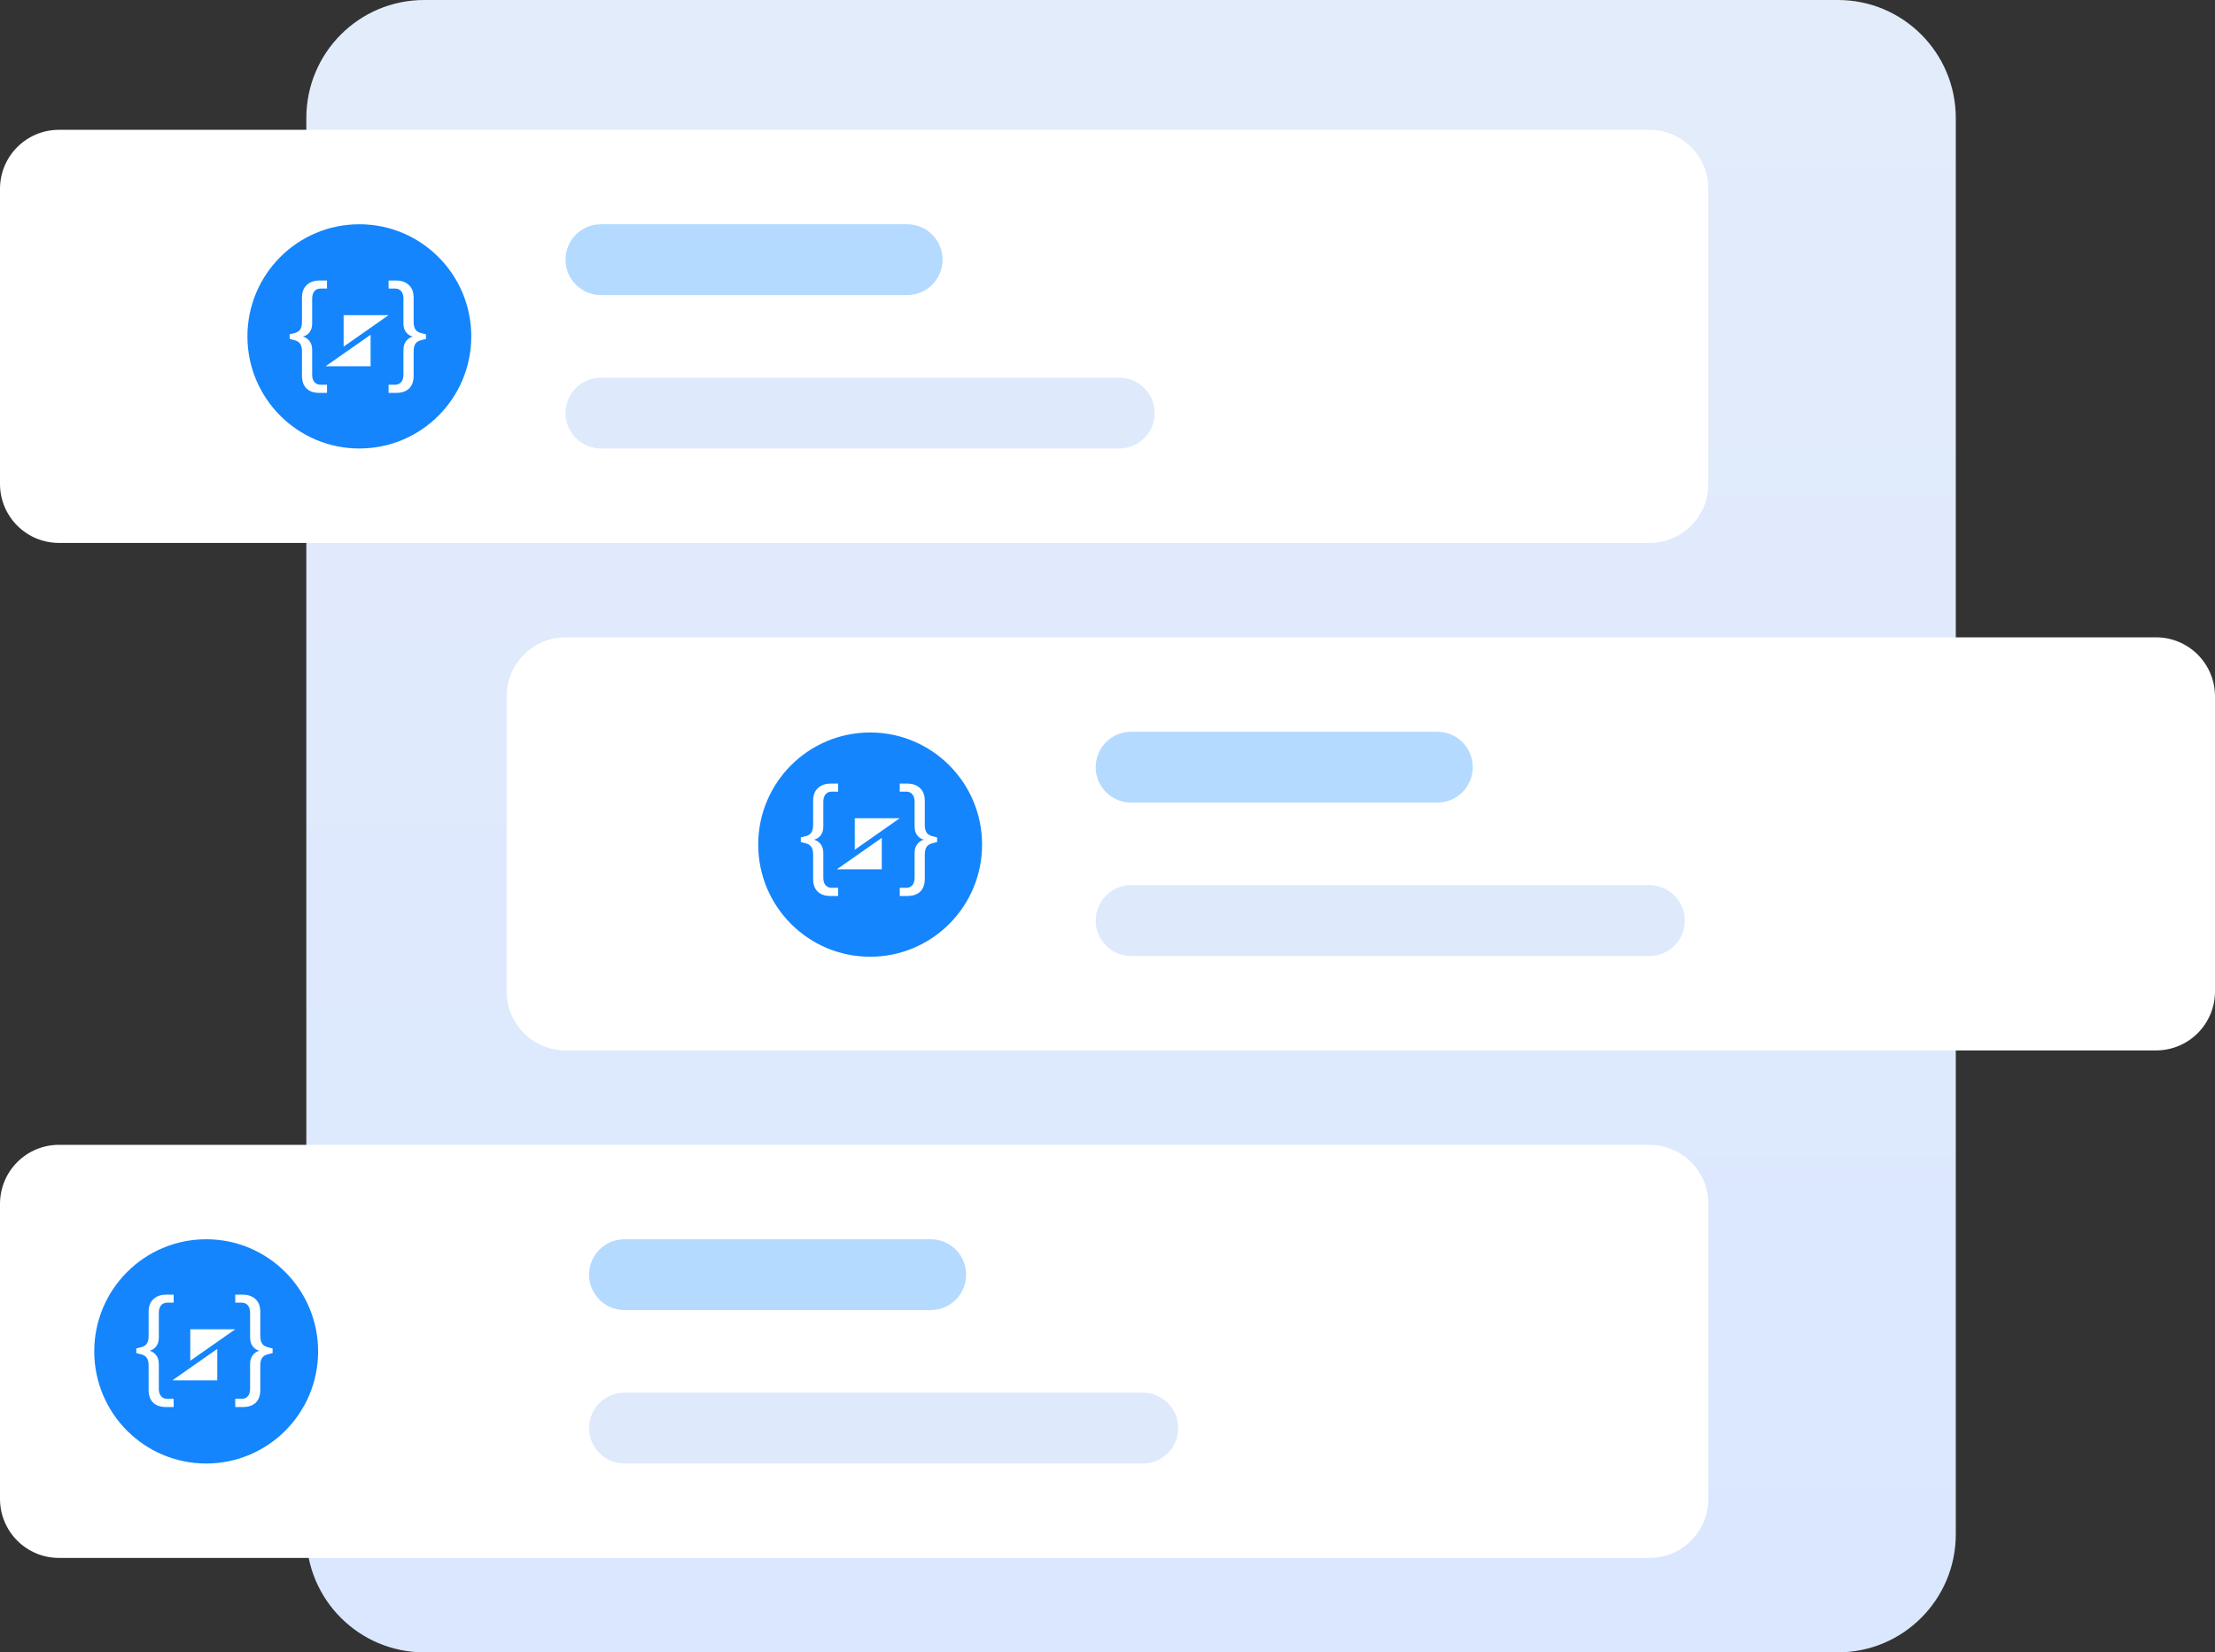 <svg width="260" height="194" viewBox="0 0 260 194" fill="none" xmlns="http://www.w3.org/2000/svg">
<rect x="0" y="0" width="260" height="194" fill="#333333" stroke="none"/>
<path d="M215.744 0H49.787C42.149 0 35.957 6.204 35.957 13.857V180.143C35.957 187.796 42.149 194 49.787 194H215.744C223.382 194 229.574 187.796 229.574 180.143V13.857C229.574 6.204 223.382 0 215.744 0Z" fill="url(#paint0_linear_101_293)"/>
<path d="M66.383 74.829H253.085C254.919 74.829 256.678 75.559 257.975 76.858C259.271 78.157 260 79.92 260 81.757V116.4C260 118.238 259.271 120 257.975 121.299C256.678 122.599 254.919 123.329 253.085 123.329H66.383C64.549 123.329 62.79 122.599 61.493 121.299C60.197 120 59.468 118.238 59.468 116.4V81.757C59.468 79.92 60.197 78.157 61.493 76.858C62.79 75.559 64.549 74.829 66.383 74.829V74.829Z" fill="white"/>
<path d="M168.724 85.914H132.766C130.475 85.914 128.617 87.775 128.617 90.071C128.617 92.367 130.475 94.229 132.766 94.229H168.724C171.015 94.229 172.873 92.367 172.873 90.071C172.873 87.775 171.015 85.914 168.724 85.914Z" fill="#B4DAFF"/>
<path d="M193.617 103.929H132.766C130.475 103.929 128.617 105.79 128.617 108.086C128.617 110.382 130.475 112.243 132.766 112.243H193.617C195.909 112.243 197.766 110.382 197.766 108.086C197.766 105.79 195.909 103.929 193.617 103.929Z" fill="#DEE9FC"/>
<path d="M102.138 112.329C109.394 112.329 115.277 106.435 115.277 99.164C115.277 91.894 109.394 86 102.138 86C94.882 86 89 91.894 89 99.164C89 106.435 94.882 112.329 102.138 112.329Z" fill="#1485FD"/>
<path d="M6.915 134.414H193.617C195.451 134.414 197.21 135.144 198.507 136.444C199.803 137.743 200.532 139.505 200.532 141.343V175.986C200.532 177.823 199.803 179.586 198.507 180.885C197.21 182.184 195.451 182.914 193.617 182.914H6.915C5.081 182.914 3.322 182.184 2.025 180.885C0.729 179.586 0 177.823 0 175.986L0 141.343C0 139.505 0.729 137.743 2.025 136.444C3.322 135.144 5.081 134.414 6.915 134.414V134.414Z" fill="white"/>
<path d="M109.255 145.5H73.298C71.007 145.5 69.149 147.361 69.149 149.657C69.149 151.953 71.007 153.814 73.298 153.814H109.255C111.547 153.814 113.404 151.953 113.404 149.657C113.404 147.361 111.547 145.5 109.255 145.5Z" fill="#B4DAFF"/>
<path d="M134.149 163.514H73.298C71.007 163.514 69.149 165.375 69.149 167.671C69.149 169.967 71.007 171.829 73.298 171.829H134.149C136.44 171.829 138.298 169.967 138.298 167.671C138.298 165.375 136.44 163.514 134.149 163.514Z" fill="#DEE9FC"/>
<path d="M24.202 171.829C31.458 171.829 37.34 165.935 37.34 158.664C37.34 151.394 31.458 145.5 24.202 145.5C16.946 145.5 11.064 151.394 11.064 158.664C11.064 165.935 16.946 171.829 24.202 171.829Z" fill="#1485FD"/>
<path d="M18.643 157.035C18.643 157.477 18.535 157.832 18.318 158.098C18.111 158.353 17.855 158.516 17.55 158.585C17.855 158.663 18.111 158.836 18.318 159.101C18.535 159.367 18.643 159.717 18.643 160.15V163.058C18.643 163.442 18.731 163.732 18.909 163.929C19.086 164.136 19.327 164.239 19.632 164.239H20.385V165.199H19.514C18.845 165.199 18.333 165.027 17.978 164.682C17.624 164.338 17.447 163.841 17.447 163.191V160.356C17.447 159.923 17.368 159.603 17.211 159.397C17.063 159.19 16.797 159.047 16.413 158.969L16 158.865V158.319L16.413 158.216C16.797 158.137 17.063 157.994 17.211 157.787C17.368 157.581 17.447 157.261 17.447 156.828V154.008C17.447 153.368 17.634 152.876 18.008 152.532C18.382 152.177 18.884 152 19.514 152H20.385V152.945H19.632C19.327 152.945 19.086 153.048 18.909 153.255C18.731 153.462 18.643 153.757 18.643 154.141V157.035Z" fill="white"/>
<path d="M29.357 157.035C29.357 157.477 29.465 157.832 29.682 158.098C29.889 158.353 30.145 158.516 30.45 158.585C30.145 158.663 29.889 158.836 29.682 159.101C29.465 159.367 29.357 159.717 29.357 160.15V163.058C29.357 163.442 29.269 163.732 29.091 163.929C28.914 164.136 28.673 164.239 28.368 164.239H27.615V165.199H28.486C29.155 165.199 29.667 165.027 30.022 164.682C30.376 164.338 30.553 163.841 30.553 163.191V160.356C30.553 159.923 30.632 159.603 30.789 159.397C30.937 159.19 31.203 159.047 31.587 158.969L32 158.865V158.319L31.587 158.216C31.203 158.137 30.937 157.994 30.789 157.787C30.632 157.581 30.553 157.261 30.553 156.828V154.008C30.553 153.368 30.366 152.876 29.992 152.532C29.618 152.177 29.116 152 28.486 152H27.615V152.945H28.368C28.673 152.945 28.914 153.048 29.091 153.255C29.269 153.462 29.357 153.757 29.357 154.141V157.035Z" fill="white"/>
<path d="M25.503 162.068V158.372L20.224 162.068H25.503Z" fill="white"/>
<path d="M22.335 156.068V159.764L27.615 156.068H22.335Z" fill="white"/>
<path d="M193.617 15.243H6.915C3.096 15.243 0 18.345 0 22.171V56.814C0 60.641 3.096 63.743 6.915 63.743H193.617C197.436 63.743 200.532 60.641 200.532 56.814V22.171C200.532 18.345 197.436 15.243 193.617 15.243Z" fill="white"/>
<path d="M106.489 26.329H70.532C68.241 26.329 66.383 28.19 66.383 30.486C66.383 32.782 68.241 34.643 70.532 34.643H106.489C108.781 34.643 110.638 32.782 110.638 30.486C110.638 28.19 108.781 26.329 106.489 26.329Z" fill="#B4DAFF"/>
<path d="M131.383 44.343H70.532C68.241 44.343 66.383 46.204 66.383 48.5C66.383 50.796 68.241 52.657 70.532 52.657H131.383C133.674 52.657 135.532 50.796 135.532 48.5C135.532 46.204 133.674 44.343 131.383 44.343Z" fill="#DEE9FC"/>
<path d="M42.181 52.657C49.437 52.657 55.319 46.763 55.319 39.493C55.319 32.222 49.437 26.329 42.181 26.329C34.925 26.329 29.043 32.222 29.043 39.493C29.043 46.763 34.925 52.657 42.181 52.657Z" fill="#1485FD"/>
<path d="M36.643 37.966C36.643 38.409 36.535 38.763 36.318 39.029C36.111 39.285 35.855 39.447 35.55 39.516C35.855 39.595 36.111 39.767 36.318 40.033C36.535 40.299 36.643 40.648 36.643 41.081V43.99C36.643 44.374 36.731 44.664 36.908 44.861C37.086 45.068 37.327 45.171 37.632 45.171H38.385V46.131H37.514C36.844 46.131 36.333 45.958 35.978 45.614C35.624 45.269 35.447 44.772 35.447 44.123V41.288C35.447 40.855 35.368 40.535 35.211 40.328C35.063 40.122 34.797 39.979 34.413 39.9L34 39.797V39.251L34.413 39.147C34.797 39.069 35.063 38.926 35.211 38.719C35.368 38.512 35.447 38.193 35.447 37.76V34.94C35.447 34.3 35.634 33.808 36.008 33.463C36.382 33.109 36.884 32.932 37.514 32.932H38.385V33.877H37.632C37.327 33.877 37.086 33.98 36.908 34.187C36.731 34.393 36.643 34.689 36.643 35.072V37.966Z" fill="white"/>
<path d="M47.357 37.966C47.357 38.409 47.465 38.763 47.682 39.029C47.889 39.285 48.145 39.447 48.45 39.516C48.145 39.595 47.889 39.767 47.682 40.033C47.465 40.299 47.357 40.648 47.357 41.081V43.99C47.357 44.374 47.269 44.664 47.092 44.861C46.914 45.068 46.673 45.171 46.368 45.171H45.615V46.131H46.486C47.156 46.131 47.667 45.958 48.022 45.614C48.376 45.269 48.553 44.772 48.553 44.123V41.288C48.553 40.855 48.632 40.535 48.789 40.328C48.937 40.122 49.203 39.979 49.587 39.9L50 39.797V39.251L49.587 39.147C49.203 39.069 48.937 38.926 48.789 38.719C48.632 38.512 48.553 38.193 48.553 37.76V34.94C48.553 34.3 48.366 33.808 47.992 33.463C47.618 33.109 47.116 32.932 46.486 32.932H45.615V33.877H46.368C46.673 33.877 46.914 33.98 47.092 34.187C47.269 34.393 47.357 34.689 47.357 35.072V37.966Z" fill="white"/>
<path d="M43.503 43V39.304L38.224 43H43.503Z" fill="white"/>
<path d="M40.335 37V40.696L45.615 37H40.335Z" fill="white"/>
<path d="M96.643 97.034C96.643 97.477 96.534 97.832 96.318 98.097C96.111 98.353 95.855 98.516 95.55 98.585C95.855 98.663 96.111 98.836 96.318 99.102C96.534 99.367 96.643 99.717 96.643 100.15V103.058C96.643 103.442 96.731 103.732 96.909 103.929C97.086 104.136 97.327 104.239 97.632 104.239H98.385V105.199H97.514C96.844 105.199 96.333 105.027 95.978 104.682C95.624 104.338 95.447 103.841 95.447 103.191V100.356C95.447 99.923 95.368 99.603 95.211 99.397C95.063 99.19 94.797 99.047 94.413 98.969L94 98.865V98.319L94.413 98.216C94.797 98.137 95.063 97.994 95.211 97.787C95.368 97.581 95.447 97.261 95.447 96.828V94.008C95.447 93.368 95.634 92.876 96.008 92.531C96.382 92.177 96.884 92 97.514 92H98.385V92.945H97.632C97.327 92.945 97.086 93.048 96.909 93.255C96.731 93.462 96.643 93.757 96.643 94.141V97.034Z" fill="white"/>
<path d="M107.357 97.034C107.357 97.477 107.466 97.832 107.682 98.097C107.889 98.353 108.145 98.516 108.45 98.585C108.145 98.663 107.889 98.836 107.682 99.102C107.466 99.367 107.357 99.717 107.357 100.15V103.058C107.357 103.442 107.269 103.732 107.092 103.929C106.914 104.136 106.673 104.239 106.368 104.239H105.615V105.199H106.486C107.155 105.199 107.667 105.027 108.022 104.682C108.376 104.338 108.553 103.841 108.553 103.191V100.356C108.553 99.923 108.632 99.603 108.789 99.397C108.937 99.19 109.203 99.047 109.587 98.969L110 98.865V98.319L109.587 98.216C109.203 98.137 108.937 97.994 108.789 97.787C108.632 97.581 108.553 97.261 108.553 96.828V94.008C108.553 93.368 108.366 92.876 107.992 92.531C107.618 92.177 107.116 92 106.486 92H105.615V92.945H106.368C106.673 92.945 106.914 93.048 107.092 93.255C107.269 93.462 107.357 93.757 107.357 94.141V97.034Z" fill="white"/>
<path d="M103.503 102.068V98.372L98.224 102.068H103.503Z" fill="white"/>
<path d="M100.335 96.068V99.764L105.615 96.068H100.335Z" fill="white"/>
<defs>
<linearGradient id="paint0_linear_101_293" x1="132.766" y1="0" x2="132.766" y2="194" gradientUnits="userSpaceOnUse">
<stop stop-color="#E3ECFA"/>
<stop offset="1" stop-color="#DAE7FF"/>
</linearGradient>
</defs>
</svg>
